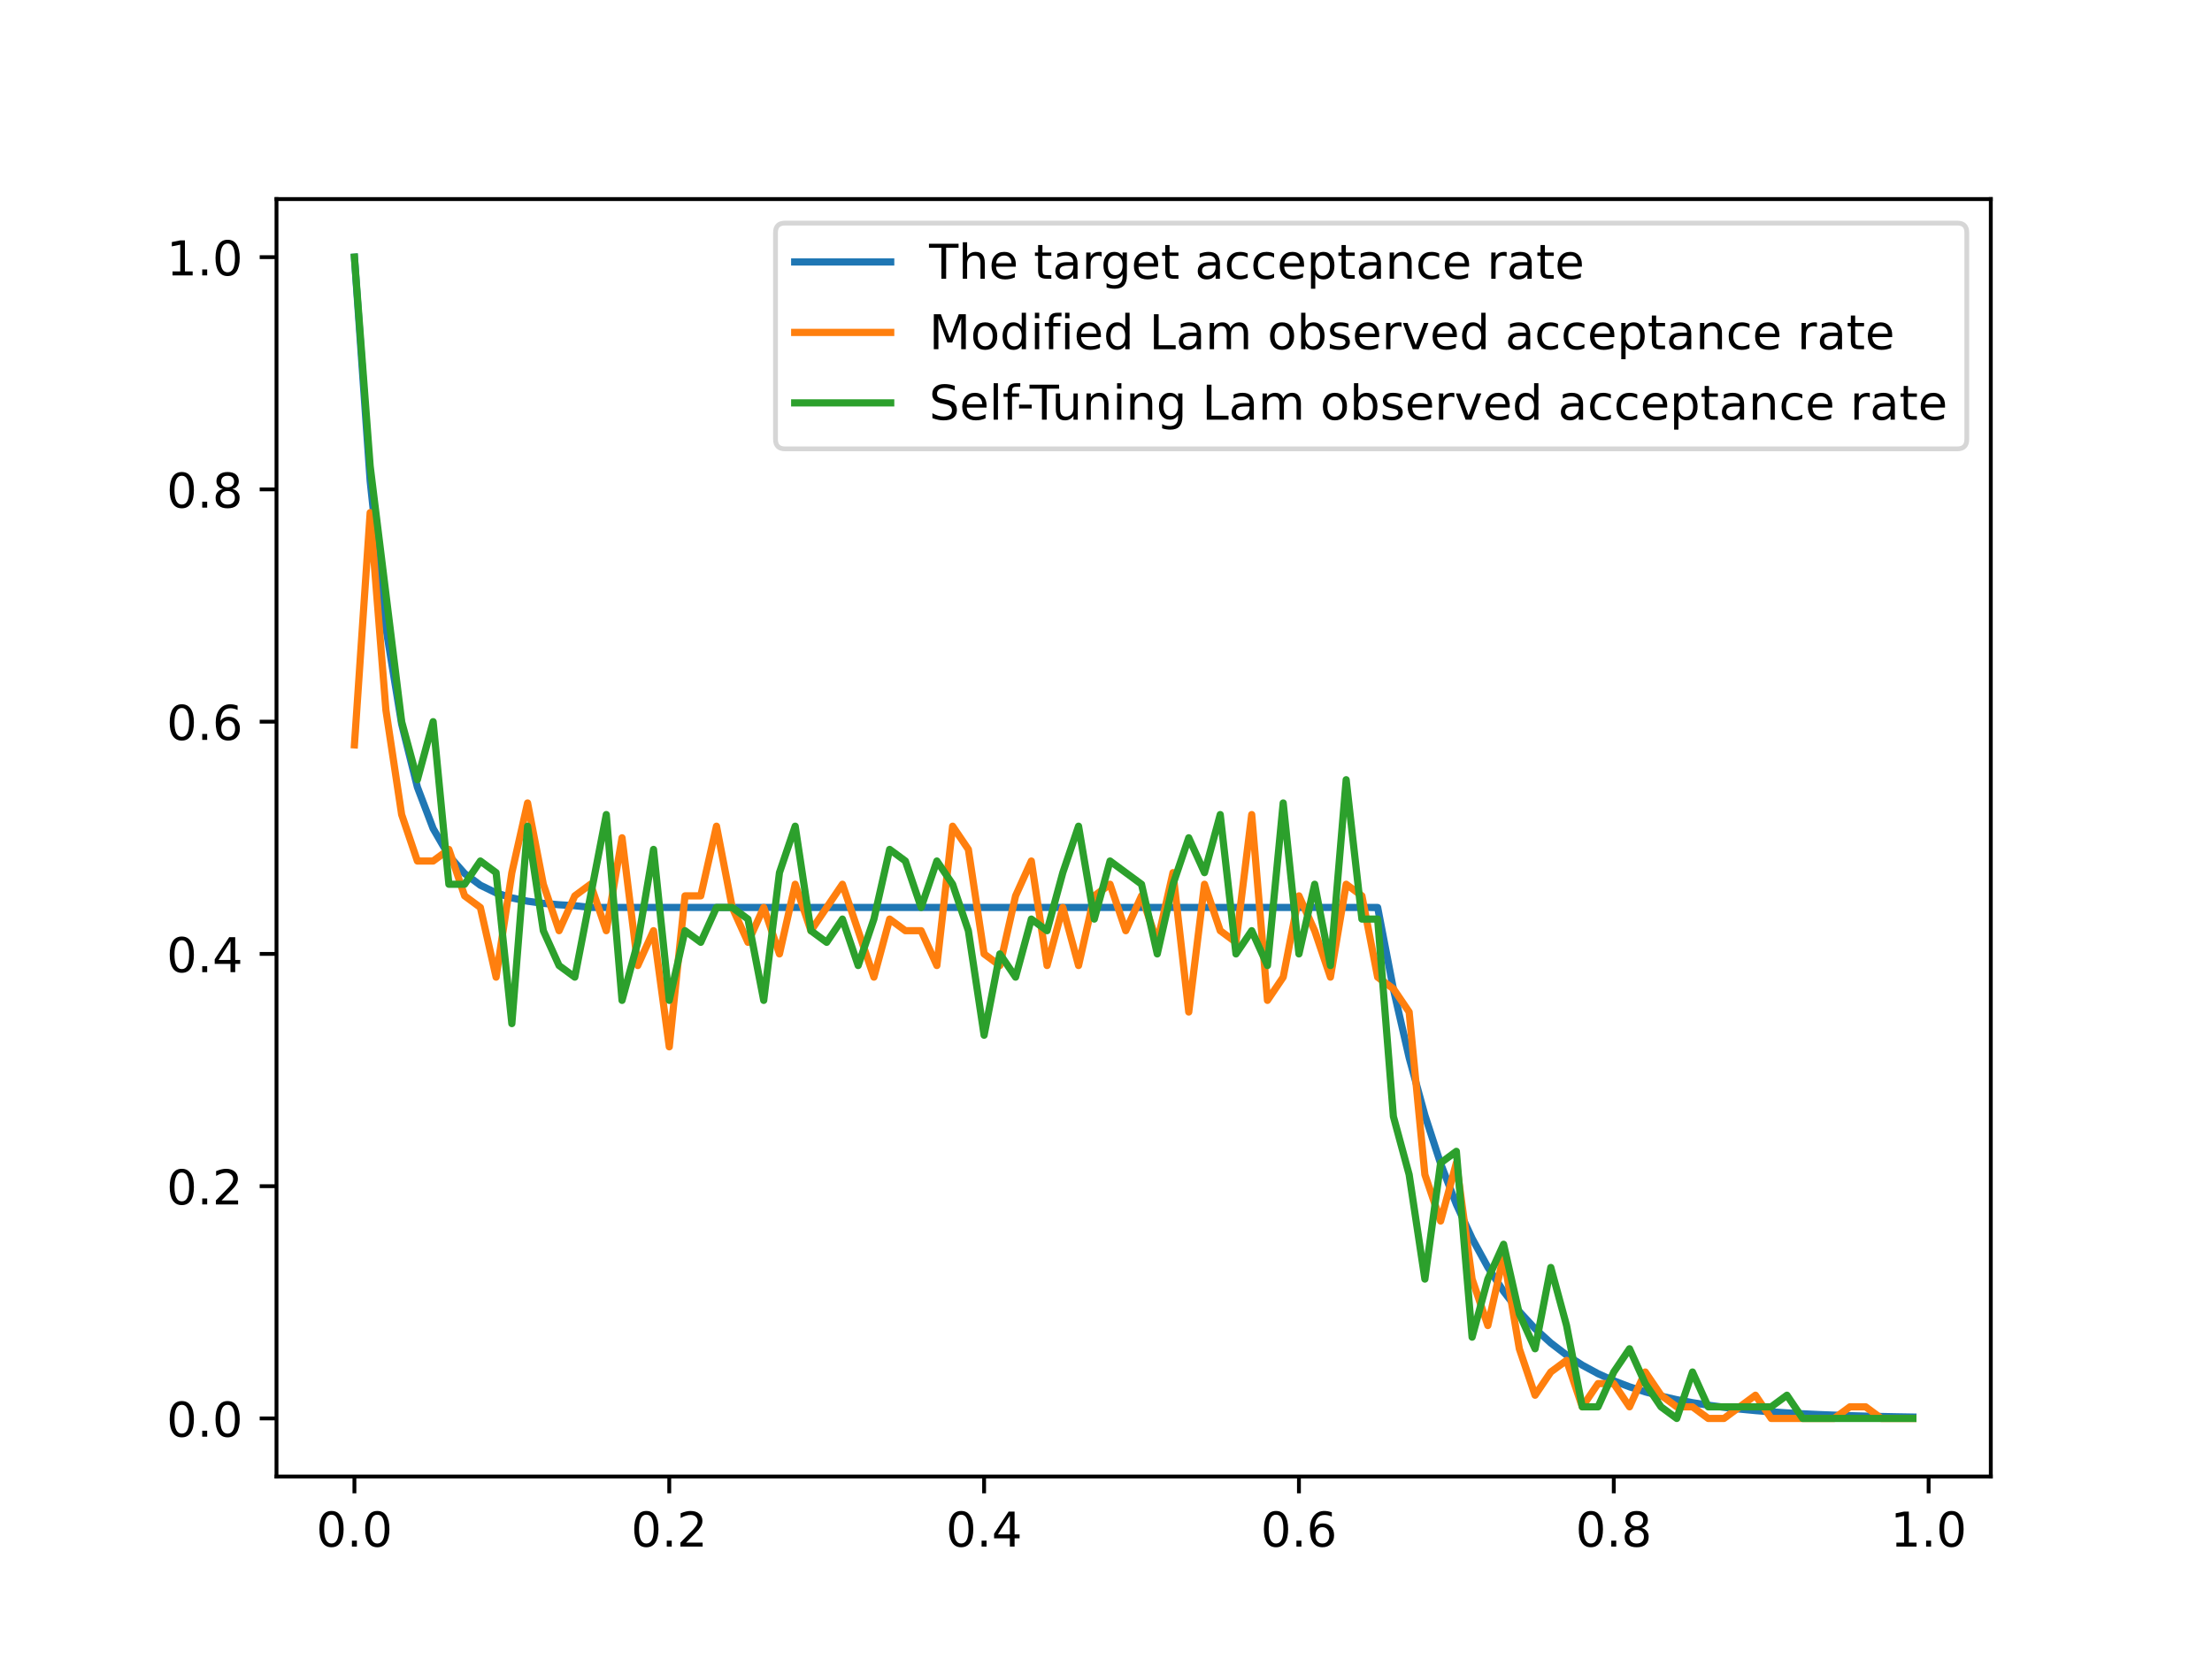 <?xml version="1.0" encoding="utf-8" standalone="no"?>
<!DOCTYPE svg PUBLIC "-//W3C//DTD SVG 1.1//EN"
  "http://www.w3.org/Graphics/SVG/1.1/DTD/svg11.dtd">
<!-- Created with matplotlib (https://matplotlib.org/) -->
<svg height="345.6pt" version="1.1" viewBox="0 0 460.8 345.6" width="460.8pt" xmlns="http://www.w3.org/2000/svg" xmlns:xlink="http://www.w3.org/1999/xlink">
 <defs>
  <style type="text/css">*{stroke-linecap:butt;stroke-linejoin:round;}</style>
 </defs>
 <g id="figure_1">
  <g id="patch_1">
   <path d="M 0 345.6 
L 460.8 345.6 
L 460.8 0 
L 0 0 
z
" style="fill:#ffffff;"/>
  </g>
  <g id="axes_1">
   <g id="patch_2">
    <path d="M 57.6 307.584 
L 414.72 307.584 
L 414.72 41.472 
L 57.6 41.472 
z
" style="fill:#ffffff;"/>
   </g>
   <g id="matplotlib.axis_1">
    <g id="xtick_1">
     <g id="line2d_1">
      <defs>
       <path d="M 0 0 
L 0 3.5 
" id="ma29574d305" style="stroke:#000000;stroke-width:0.8;"/>
      </defs>
      <g>
       <use style="stroke:#000000;stroke-width:0.8;" x="73.832" xlink:href="#ma29574d305" y="307.584"/>
      </g>
     </g>
     <g id="text_1">
      <!-- 0.0 -->
      <g transform="translate(65.881 322.182)scale(0.1 -0.1)">
       <defs>
        <path d="M 31.781 66.406 
Q 24.172 66.406 20.328 58.906 
Q 16.5 51.422 16.5 36.375 
Q 16.5 21.391 20.328 13.891 
Q 24.172 6.391 31.781 6.391 
Q 39.453 6.391 43.281 13.891 
Q 47.125 21.391 47.125 36.375 
Q 47.125 51.422 43.281 58.906 
Q 39.453 66.406 31.781 66.406 
z
M 31.781 74.219 
Q 44.047 74.219 50.516 64.516 
Q 56.984 54.828 56.984 36.375 
Q 56.984 17.969 50.516 8.266 
Q 44.047 -1.422 31.781 -1.422 
Q 19.531 -1.422 13.062 8.266 
Q 6.594 17.969 6.594 36.375 
Q 6.594 54.828 13.062 64.516 
Q 19.531 74.219 31.781 74.219 
z
" id="DejaVuSans-48"/>
        <path d="M 10.688 12.406 
L 21 12.406 
L 21 0 
L 10.688 0 
z
" id="DejaVuSans-46"/>
       </defs>
       <use xlink:href="#DejaVuSans-48"/>
       <use x="63.623" xlink:href="#DejaVuSans-46"/>
       <use x="95.41" xlink:href="#DejaVuSans-48"/>
      </g>
     </g>
    </g>
    <g id="xtick_2">
     <g id="line2d_2">
      <g>
       <use style="stroke:#000000;stroke-width:0.8;" x="139.419" xlink:href="#ma29574d305" y="307.584"/>
      </g>
     </g>
     <g id="text_2">
      <!-- 0.2 -->
      <g transform="translate(131.468 322.182)scale(0.1 -0.1)">
       <defs>
        <path d="M 19.188 8.297 
L 53.609 8.297 
L 53.609 0 
L 7.328 0 
L 7.328 8.297 
Q 12.938 14.109 22.625 23.891 
Q 32.328 33.688 34.812 36.531 
Q 39.547 41.844 41.422 45.531 
Q 43.312 49.219 43.312 52.781 
Q 43.312 58.594 39.234 62.25 
Q 35.156 65.922 28.609 65.922 
Q 23.969 65.922 18.812 64.312 
Q 13.672 62.703 7.812 59.422 
L 7.812 69.391 
Q 13.766 71.781 18.938 73 
Q 24.125 74.219 28.422 74.219 
Q 39.75 74.219 46.484 68.547 
Q 53.219 62.891 53.219 53.422 
Q 53.219 48.922 51.531 44.891 
Q 49.859 40.875 45.406 35.406 
Q 44.188 33.984 37.641 27.219 
Q 31.109 20.453 19.188 8.297 
z
" id="DejaVuSans-50"/>
       </defs>
       <use xlink:href="#DejaVuSans-48"/>
       <use x="63.623" xlink:href="#DejaVuSans-46"/>
       <use x="95.41" xlink:href="#DejaVuSans-50"/>
      </g>
     </g>
    </g>
    <g id="xtick_3">
     <g id="line2d_3">
      <g>
       <use style="stroke:#000000;stroke-width:0.8;" x="205.006" xlink:href="#ma29574d305" y="307.584"/>
      </g>
     </g>
     <g id="text_3">
      <!-- 0.4 -->
      <g transform="translate(197.054 322.182)scale(0.1 -0.1)">
       <defs>
        <path d="M 37.797 64.312 
L 12.891 25.391 
L 37.797 25.391 
z
M 35.203 72.906 
L 47.609 72.906 
L 47.609 25.391 
L 58.016 25.391 
L 58.016 17.188 
L 47.609 17.188 
L 47.609 0 
L 37.797 0 
L 37.797 17.188 
L 4.891 17.188 
L 4.891 26.703 
z
" id="DejaVuSans-52"/>
       </defs>
       <use xlink:href="#DejaVuSans-48"/>
       <use x="63.623" xlink:href="#DejaVuSans-46"/>
       <use x="95.41" xlink:href="#DejaVuSans-52"/>
      </g>
     </g>
    </g>
    <g id="xtick_4">
     <g id="line2d_4">
      <g>
       <use style="stroke:#000000;stroke-width:0.8;" x="270.593" xlink:href="#ma29574d305" y="307.584"/>
      </g>
     </g>
     <g id="text_4">
      <!-- 0.6 -->
      <g transform="translate(262.641 322.182)scale(0.1 -0.1)">
       <defs>
        <path d="M 33.016 40.375 
Q 26.375 40.375 22.484 35.828 
Q 18.609 31.297 18.609 23.391 
Q 18.609 15.531 22.484 10.953 
Q 26.375 6.391 33.016 6.391 
Q 39.656 6.391 43.531 10.953 
Q 47.406 15.531 47.406 23.391 
Q 47.406 31.297 43.531 35.828 
Q 39.656 40.375 33.016 40.375 
z
M 52.594 71.297 
L 52.594 62.312 
Q 48.875 64.062 45.094 64.984 
Q 41.312 65.922 37.594 65.922 
Q 27.828 65.922 22.672 59.328 
Q 17.531 52.734 16.797 39.406 
Q 19.672 43.656 24.016 45.922 
Q 28.375 48.188 33.594 48.188 
Q 44.578 48.188 50.953 41.516 
Q 57.328 34.859 57.328 23.391 
Q 57.328 12.156 50.688 5.359 
Q 44.047 -1.422 33.016 -1.422 
Q 20.359 -1.422 13.672 8.266 
Q 6.984 17.969 6.984 36.375 
Q 6.984 53.656 15.188 63.938 
Q 23.391 74.219 37.203 74.219 
Q 40.922 74.219 44.703 73.484 
Q 48.484 72.75 52.594 71.297 
z
" id="DejaVuSans-54"/>
       </defs>
       <use xlink:href="#DejaVuSans-48"/>
       <use x="63.623" xlink:href="#DejaVuSans-46"/>
       <use x="95.41" xlink:href="#DejaVuSans-54"/>
      </g>
     </g>
    </g>
    <g id="xtick_5">
     <g id="line2d_5">
      <g>
       <use style="stroke:#000000;stroke-width:0.8;" x="336.18" xlink:href="#ma29574d305" y="307.584"/>
      </g>
     </g>
     <g id="text_5">
      <!-- 0.8 -->
      <g transform="translate(328.228 322.182)scale(0.1 -0.1)">
       <defs>
        <path d="M 31.781 34.625 
Q 24.75 34.625 20.719 30.859 
Q 16.703 27.094 16.703 20.516 
Q 16.703 13.922 20.719 10.156 
Q 24.75 6.391 31.781 6.391 
Q 38.812 6.391 42.859 10.172 
Q 46.922 13.969 46.922 20.516 
Q 46.922 27.094 42.891 30.859 
Q 38.875 34.625 31.781 34.625 
z
M 21.922 38.812 
Q 15.578 40.375 12.031 44.719 
Q 8.5 49.078 8.5 55.328 
Q 8.5 64.062 14.719 69.141 
Q 20.953 74.219 31.781 74.219 
Q 42.672 74.219 48.875 69.141 
Q 55.078 64.062 55.078 55.328 
Q 55.078 49.078 51.531 44.719 
Q 48 40.375 41.703 38.812 
Q 48.828 37.156 52.797 32.312 
Q 56.781 27.484 56.781 20.516 
Q 56.781 9.906 50.312 4.234 
Q 43.844 -1.422 31.781 -1.422 
Q 19.734 -1.422 13.25 4.234 
Q 6.781 9.906 6.781 20.516 
Q 6.781 27.484 10.781 32.312 
Q 14.797 37.156 21.922 38.812 
z
M 18.312 54.391 
Q 18.312 48.734 21.844 45.562 
Q 25.391 42.391 31.781 42.391 
Q 38.141 42.391 41.719 45.562 
Q 45.312 48.734 45.312 54.391 
Q 45.312 60.062 41.719 63.234 
Q 38.141 66.406 31.781 66.406 
Q 25.391 66.406 21.844 63.234 
Q 18.312 60.062 18.312 54.391 
z
" id="DejaVuSans-56"/>
       </defs>
       <use xlink:href="#DejaVuSans-48"/>
       <use x="63.623" xlink:href="#DejaVuSans-46"/>
       <use x="95.41" xlink:href="#DejaVuSans-56"/>
      </g>
     </g>
    </g>
    <g id="xtick_6">
     <g id="line2d_6">
      <g>
       <use style="stroke:#000000;stroke-width:0.8;" x="401.766" xlink:href="#ma29574d305" y="307.584"/>
      </g>
     </g>
     <g id="text_6">
      <!-- 1.0 -->
      <g transform="translate(393.815 322.182)scale(0.1 -0.1)">
       <defs>
        <path d="M 12.406 8.297 
L 28.516 8.297 
L 28.516 63.922 
L 10.984 60.406 
L 10.984 69.391 
L 28.422 72.906 
L 38.281 72.906 
L 38.281 8.297 
L 54.391 8.297 
L 54.391 0 
L 12.406 0 
z
" id="DejaVuSans-49"/>
       </defs>
       <use xlink:href="#DejaVuSans-49"/>
       <use x="63.623" xlink:href="#DejaVuSans-46"/>
       <use x="95.41" xlink:href="#DejaVuSans-48"/>
      </g>
     </g>
    </g>
   </g>
   <g id="matplotlib.axis_2">
    <g id="ytick_1">
     <g id="line2d_7">
      <defs>
       <path d="M 0 0 
L -3.5 0 
" id="m30a933aea3" style="stroke:#000000;stroke-width:0.8;"/>
      </defs>
      <g>
       <use style="stroke:#000000;stroke-width:0.8;" x="57.6" xlink:href="#m30a933aea3" y="295.488"/>
      </g>
     </g>
     <g id="text_7">
      <!-- 0.0 -->
      <g transform="translate(34.697 299.287)scale(0.1 -0.1)">
       <use xlink:href="#DejaVuSans-48"/>
       <use x="63.623" xlink:href="#DejaVuSans-46"/>
       <use x="95.41" xlink:href="#DejaVuSans-48"/>
      </g>
     </g>
    </g>
    <g id="ytick_2">
     <g id="line2d_8">
      <g>
       <use style="stroke:#000000;stroke-width:0.8;" x="57.6" xlink:href="#m30a933aea3" y="247.104"/>
      </g>
     </g>
     <g id="text_8">
      <!-- 0.2 -->
      <g transform="translate(34.697 250.903)scale(0.1 -0.1)">
       <use xlink:href="#DejaVuSans-48"/>
       <use x="63.623" xlink:href="#DejaVuSans-46"/>
       <use x="95.41" xlink:href="#DejaVuSans-50"/>
      </g>
     </g>
    </g>
    <g id="ytick_3">
     <g id="line2d_9">
      <g>
       <use style="stroke:#000000;stroke-width:0.8;" x="57.6" xlink:href="#m30a933aea3" y="198.72"/>
      </g>
     </g>
     <g id="text_9">
      <!-- 0.4 -->
      <g transform="translate(34.697 202.519)scale(0.1 -0.1)">
       <use xlink:href="#DejaVuSans-48"/>
       <use x="63.623" xlink:href="#DejaVuSans-46"/>
       <use x="95.41" xlink:href="#DejaVuSans-52"/>
      </g>
     </g>
    </g>
    <g id="ytick_4">
     <g id="line2d_10">
      <g>
       <use style="stroke:#000000;stroke-width:0.8;" x="57.6" xlink:href="#m30a933aea3" y="150.336"/>
      </g>
     </g>
     <g id="text_10">
      <!-- 0.6 -->
      <g transform="translate(34.697 154.135)scale(0.1 -0.1)">
       <use xlink:href="#DejaVuSans-48"/>
       <use x="63.623" xlink:href="#DejaVuSans-46"/>
       <use x="95.41" xlink:href="#DejaVuSans-54"/>
      </g>
     </g>
    </g>
    <g id="ytick_5">
     <g id="line2d_11">
      <g>
       <use style="stroke:#000000;stroke-width:0.8;" x="57.6" xlink:href="#m30a933aea3" y="101.952"/>
      </g>
     </g>
     <g id="text_11">
      <!-- 0.8 -->
      <g transform="translate(34.697 105.751)scale(0.1 -0.1)">
       <use xlink:href="#DejaVuSans-48"/>
       <use x="63.623" xlink:href="#DejaVuSans-46"/>
       <use x="95.41" xlink:href="#DejaVuSans-56"/>
      </g>
     </g>
    </g>
    <g id="ytick_6">
     <g id="line2d_12">
      <g>
       <use style="stroke:#000000;stroke-width:0.8;" x="57.6" xlink:href="#m30a933aea3" y="53.568"/>
      </g>
     </g>
     <g id="text_12">
      <!-- 1.0 -->
      <g transform="translate(34.697 57.367)scale(0.1 -0.1)">
       <use xlink:href="#DejaVuSans-49"/>
       <use x="63.623" xlink:href="#DejaVuSans-46"/>
       <use x="95.41" xlink:href="#DejaVuSans-48"/>
      </g>
     </g>
    </g>
   </g>
   <g id="line2d_13">
    <path clip-path="url(#p3ab5024ce2)" d="M 73.833 53.574 
L 77.112 100.199 
L 80.391 130.777 
L 83.671 150.831 
L 86.95 163.983 
L 90.229 172.608 
L 93.509 178.265 
L 96.788 181.974 
L 100.067 184.407 
L 103.347 186.003 
L 106.626 187.049 
L 109.905 187.736 
L 113.185 188.186 
L 116.464 188.481 
L 119.743 188.674 
L 123.023 189.043 
L 126.302 189.043 
L 129.581 189.043 
L 132.861 189.043 
L 136.14 189.043 
L 139.42 189.043 
L 142.699 189.043 
L 145.978 189.043 
L 149.258 189.043 
L 152.537 189.043 
L 155.816 189.043 
L 159.096 189.043 
L 162.375 189.043 
L 165.654 189.043 
L 168.934 189.043 
L 172.213 189.043 
L 175.492 189.043 
L 178.772 189.043 
L 182.051 189.043 
L 185.33 189.043 
L 188.61 189.043 
L 191.889 189.043 
L 195.168 189.043 
L 198.448 189.043 
L 201.727 189.043 
L 205.006 189.043 
L 208.286 189.043 
L 211.565 189.043 
L 214.844 189.043 
L 218.124 189.043 
L 221.403 189.043 
L 224.682 189.043 
L 227.962 189.043 
L 231.241 189.043 
L 234.52 189.043 
L 237.8 189.043 
L 241.079 189.043 
L 244.358 189.043 
L 247.638 189.043 
L 250.917 189.043 
L 254.196 189.043 
L 257.476 189.043 
L 260.755 189.043 
L 264.034 189.043 
L 267.314 189.043 
L 270.593 189.043 
L 273.872 189.043 
L 277.152 189.043 
L 280.431 189.043 
L 283.71 189.043 
L 286.99 189.045 
L 290.269 206.036 
L 293.548 220.315 
L 296.828 232.314 
L 300.107 242.399 
L 303.386 250.873 
L 306.666 257.995 
L 309.945 263.98 
L 313.224 269.009 
L 316.504 273.236 
L 319.783 276.788 
L 323.062 279.773 
L 326.342 282.281 
L 329.621 284.39 
L 332.9 286.161 
L 336.18 287.65 
L 339.459 288.901 
L 342.739 289.953 
L 346.018 290.836 
L 349.297 291.579 
L 352.577 292.203 
L 355.856 292.727 
L 359.135 293.168 
L 362.415 293.538 
L 365.694 293.849 
L 368.973 294.111 
L 372.253 294.331 
L 375.532 294.516 
L 378.811 294.671 
L 382.091 294.801 
L 385.37 294.911 
L 388.649 295.003 
L 391.929 295.08 
L 395.208 295.145 
L 398.487 295.2 
" style="fill:none;stroke:#1f77b4;stroke-linecap:square;stroke-width:1.5;"/>
   </g>
   <g id="line2d_14">
    <path clip-path="url(#p3ab5024ce2)" d="M 73.833 155.174 
L 77.112 106.79 
L 80.391 147.917 
L 83.671 169.69 
L 86.95 179.366 
L 90.229 179.366 
L 93.509 176.947 
L 96.788 186.624 
L 100.067 189.043 
L 103.347 203.558 
L 106.626 181.786 
L 109.905 167.27 
L 113.185 184.205 
L 116.464 193.882 
L 119.743 186.624 
L 123.023 184.205 
L 126.302 193.882 
L 129.581 174.528 
L 132.861 201.139 
L 136.14 193.882 
L 139.42 218.074 
L 142.699 186.624 
L 145.978 186.624 
L 149.258 172.109 
L 152.537 189.043 
L 155.816 196.301 
L 159.096 189.043 
L 162.375 198.72 
L 165.654 184.205 
L 168.934 193.882 
L 172.213 189.043 
L 175.492 184.205 
L 178.772 193.882 
L 182.051 203.558 
L 185.33 191.462 
L 188.61 193.882 
L 191.889 193.882 
L 195.168 201.139 
L 198.448 172.109 
L 201.727 176.947 
L 205.006 198.72 
L 208.286 201.139 
L 211.565 186.624 
L 214.844 179.366 
L 218.124 201.139 
L 221.403 189.043 
L 224.682 201.139 
L 227.962 186.624 
L 231.241 184.205 
L 234.52 193.882 
L 237.8 186.624 
L 241.079 196.301 
L 244.358 181.786 
L 247.638 210.816 
L 250.917 184.205 
L 254.196 193.882 
L 257.476 196.301 
L 260.755 169.69 
L 264.034 208.397 
L 267.314 203.558 
L 270.593 186.624 
L 273.872 193.882 
L 277.152 203.558 
L 280.431 184.205 
L 283.71 186.624 
L 286.99 203.558 
L 290.269 205.978 
L 293.548 210.816 
L 296.828 244.685 
L 300.107 254.362 
L 303.386 242.266 
L 306.666 266.458 
L 309.945 276.134 
L 313.224 261.619 
L 316.504 280.973 
L 319.783 290.65 
L 323.062 285.811 
L 326.342 283.392 
L 329.621 293.069 
L 332.9 288.23 
L 336.18 288.23 
L 339.459 293.069 
L 342.739 285.811 
L 346.018 290.65 
L 349.297 293.069 
L 352.577 293.069 
L 355.856 295.488 
L 359.135 295.488 
L 362.415 293.069 
L 365.694 290.65 
L 368.973 295.488 
L 372.253 295.488 
L 375.532 295.488 
L 378.811 295.488 
L 382.091 295.488 
L 385.37 293.069 
L 388.649 293.069 
L 391.929 295.488 
L 395.208 295.488 
L 398.487 295.488 
" style="fill:none;stroke:#ff7f0e;stroke-linecap:square;stroke-width:1.5;"/>
   </g>
   <g id="line2d_15">
    <path clip-path="url(#p3ab5024ce2)" d="M 73.833 53.568 
L 77.112 97.114 
L 80.391 123.725 
L 83.671 150.336 
L 86.95 162.432 
L 90.229 150.336 
L 93.509 184.205 
L 96.788 184.205 
L 100.067 179.366 
L 103.347 181.786 
L 106.626 213.235 
L 109.905 172.109 
L 113.185 193.882 
L 116.464 201.139 
L 119.743 203.558 
L 123.023 186.624 
L 126.302 169.69 
L 129.581 208.397 
L 132.861 196.301 
L 136.14 176.947 
L 139.42 208.397 
L 142.699 193.882 
L 145.978 196.301 
L 149.258 189.043 
L 152.537 189.043 
L 155.816 191.462 
L 159.096 208.397 
L 162.375 181.786 
L 165.654 172.109 
L 168.934 193.882 
L 172.213 196.301 
L 175.492 191.462 
L 178.772 201.139 
L 182.051 191.462 
L 185.33 176.947 
L 188.61 179.366 
L 191.889 189.043 
L 195.168 179.366 
L 198.448 184.205 
L 201.727 193.882 
L 205.006 215.654 
L 208.286 198.72 
L 211.565 203.558 
L 214.844 191.462 
L 218.124 193.882 
L 221.403 181.786 
L 224.682 172.109 
L 227.962 191.462 
L 231.241 179.366 
L 234.52 181.786 
L 237.8 184.205 
L 241.079 198.72 
L 244.358 184.205 
L 247.638 174.528 
L 250.917 181.786 
L 254.196 169.69 
L 257.476 198.72 
L 260.755 193.882 
L 264.034 201.139 
L 267.314 167.27 
L 270.593 198.72 
L 273.872 184.205 
L 277.152 201.139 
L 280.431 162.432 
L 283.71 191.462 
L 286.99 191.462 
L 290.269 232.589 
L 293.548 244.685 
L 296.828 266.458 
L 300.107 242.266 
L 303.386 239.846 
L 306.666 278.554 
L 309.945 266.458 
L 313.224 259.2 
L 316.504 273.715 
L 319.783 280.973 
L 323.062 264.038 
L 326.342 276.134 
L 329.621 293.069 
L 332.9 293.069 
L 336.18 285.811 
L 339.459 280.973 
L 342.739 288.23 
L 346.018 293.069 
L 349.297 295.488 
L 352.577 285.811 
L 355.856 293.069 
L 359.135 293.069 
L 362.415 293.069 
L 365.694 293.069 
L 368.973 293.069 
L 372.253 290.65 
L 375.532 295.488 
L 378.811 295.488 
L 382.091 295.488 
L 385.37 295.488 
L 388.649 295.488 
L 391.929 295.488 
L 395.208 295.488 
L 398.487 295.488 
" style="fill:none;stroke:#2ca02c;stroke-linecap:square;stroke-width:1.5;"/>
   </g>
   <g id="patch_3">
    <path d="M 57.6 307.584 
L 57.6 41.472 
" style="fill:none;stroke:#000000;stroke-linecap:square;stroke-linejoin:miter;stroke-width:0.8;"/>
   </g>
   <g id="patch_4">
    <path d="M 414.72 307.584 
L 414.72 41.472 
" style="fill:none;stroke:#000000;stroke-linecap:square;stroke-linejoin:miter;stroke-width:0.8;"/>
   </g>
   <g id="patch_5">
    <path d="M 57.6 307.584 
L 414.72 307.584 
" style="fill:none;stroke:#000000;stroke-linecap:square;stroke-linejoin:miter;stroke-width:0.8;"/>
   </g>
   <g id="patch_6">
    <path d="M 57.6 41.472 
L 414.72 41.472 
" style="fill:none;stroke:#000000;stroke-linecap:square;stroke-linejoin:miter;stroke-width:0.8;"/>
   </g>
   <g id="legend_1">
    <g id="patch_7">
     <path d="M 163.55 93.506 
L 407.72 93.506 
Q 409.72 93.506 409.72 91.506 
L 409.72 48.472 
Q 409.72 46.472 407.72 46.472 
L 163.55 46.472 
Q 161.55 46.472 161.55 48.472 
L 161.55 91.506 
Q 161.55 93.506 163.55 93.506 
z
" style="fill:#ffffff;opacity:0.8;stroke:#cccccc;stroke-linejoin:miter;"/>
    </g>
    <g id="line2d_16">
     <path d="M 165.55 54.57 
L 185.55 54.57 
" style="fill:none;stroke:#1f77b4;stroke-linecap:square;stroke-width:1.5;"/>
    </g>
    <g id="line2d_17"/>
    <g id="text_13">
     <!-- The target acceptance rate -->
     <g transform="translate(193.55 58.07)scale(0.1 -0.1)">
      <defs>
       <path d="M -0.297 72.906 
L 61.375 72.906 
L 61.375 64.594 
L 35.5 64.594 
L 35.5 0 
L 25.594 0 
L 25.594 64.594 
L -0.297 64.594 
z
" id="DejaVuSans-84"/>
       <path d="M 54.891 33.016 
L 54.891 0 
L 45.906 0 
L 45.906 32.719 
Q 45.906 40.484 42.875 44.328 
Q 39.844 48.188 33.797 48.188 
Q 26.516 48.188 22.312 43.547 
Q 18.109 38.922 18.109 30.906 
L 18.109 0 
L 9.078 0 
L 9.078 75.984 
L 18.109 75.984 
L 18.109 46.188 
Q 21.344 51.125 25.703 53.562 
Q 30.078 56 35.797 56 
Q 45.219 56 50.047 50.172 
Q 54.891 44.344 54.891 33.016 
z
" id="DejaVuSans-104"/>
       <path d="M 56.203 29.594 
L 56.203 25.203 
L 14.891 25.203 
Q 15.484 15.922 20.484 11.062 
Q 25.484 6.203 34.422 6.203 
Q 39.594 6.203 44.453 7.469 
Q 49.312 8.734 54.109 11.281 
L 54.109 2.781 
Q 49.266 0.734 44.188 -0.344 
Q 39.109 -1.422 33.891 -1.422 
Q 20.797 -1.422 13.156 6.188 
Q 5.516 13.812 5.516 26.812 
Q 5.516 40.234 12.766 48.109 
Q 20.016 56 32.328 56 
Q 43.359 56 49.781 48.891 
Q 56.203 41.797 56.203 29.594 
z
M 47.219 32.234 
Q 47.125 39.594 43.094 43.984 
Q 39.062 48.391 32.422 48.391 
Q 24.906 48.391 20.391 44.141 
Q 15.875 39.891 15.188 32.172 
z
" id="DejaVuSans-101"/>
       <path id="DejaVuSans-32"/>
       <path d="M 18.312 70.219 
L 18.312 54.688 
L 36.812 54.688 
L 36.812 47.703 
L 18.312 47.703 
L 18.312 18.016 
Q 18.312 11.328 20.141 9.422 
Q 21.969 7.516 27.594 7.516 
L 36.812 7.516 
L 36.812 0 
L 27.594 0 
Q 17.188 0 13.234 3.875 
Q 9.281 7.766 9.281 18.016 
L 9.281 47.703 
L 2.688 47.703 
L 2.688 54.688 
L 9.281 54.688 
L 9.281 70.219 
z
" id="DejaVuSans-116"/>
       <path d="M 34.281 27.484 
Q 23.391 27.484 19.188 25 
Q 14.984 22.516 14.984 16.5 
Q 14.984 11.719 18.141 8.906 
Q 21.297 6.109 26.703 6.109 
Q 34.188 6.109 38.703 11.406 
Q 43.219 16.703 43.219 25.484 
L 43.219 27.484 
z
M 52.203 31.203 
L 52.203 0 
L 43.219 0 
L 43.219 8.297 
Q 40.141 3.328 35.547 0.953 
Q 30.953 -1.422 24.312 -1.422 
Q 15.922 -1.422 10.953 3.297 
Q 6 8.016 6 15.922 
Q 6 25.141 12.172 29.828 
Q 18.359 34.516 30.609 34.516 
L 43.219 34.516 
L 43.219 35.406 
Q 43.219 41.609 39.141 45 
Q 35.062 48.391 27.688 48.391 
Q 23 48.391 18.547 47.266 
Q 14.109 46.141 10.016 43.891 
L 10.016 52.203 
Q 14.938 54.109 19.578 55.047 
Q 24.219 56 28.609 56 
Q 40.484 56 46.344 49.844 
Q 52.203 43.703 52.203 31.203 
z
" id="DejaVuSans-97"/>
       <path d="M 41.109 46.297 
Q 39.594 47.172 37.812 47.578 
Q 36.031 48 33.891 48 
Q 26.266 48 22.188 43.047 
Q 18.109 38.094 18.109 28.812 
L 18.109 0 
L 9.078 0 
L 9.078 54.688 
L 18.109 54.688 
L 18.109 46.188 
Q 20.953 51.172 25.484 53.578 
Q 30.031 56 36.531 56 
Q 37.453 56 38.578 55.875 
Q 39.703 55.766 41.062 55.516 
z
" id="DejaVuSans-114"/>
       <path d="M 45.406 27.984 
Q 45.406 37.75 41.375 43.109 
Q 37.359 48.484 30.078 48.484 
Q 22.859 48.484 18.828 43.109 
Q 14.797 37.75 14.797 27.984 
Q 14.797 18.266 18.828 12.891 
Q 22.859 7.516 30.078 7.516 
Q 37.359 7.516 41.375 12.891 
Q 45.406 18.266 45.406 27.984 
z
M 54.391 6.781 
Q 54.391 -7.172 48.188 -13.984 
Q 42 -20.797 29.203 -20.797 
Q 24.469 -20.797 20.266 -20.094 
Q 16.062 -19.391 12.109 -17.922 
L 12.109 -9.188 
Q 16.062 -11.328 19.922 -12.344 
Q 23.781 -13.375 27.781 -13.375 
Q 36.625 -13.375 41.016 -8.766 
Q 45.406 -4.156 45.406 5.172 
L 45.406 9.625 
Q 42.625 4.781 38.281 2.391 
Q 33.938 0 27.875 0 
Q 17.828 0 11.672 7.656 
Q 5.516 15.328 5.516 27.984 
Q 5.516 40.672 11.672 48.328 
Q 17.828 56 27.875 56 
Q 33.938 56 38.281 53.609 
Q 42.625 51.219 45.406 46.391 
L 45.406 54.688 
L 54.391 54.688 
z
" id="DejaVuSans-103"/>
       <path d="M 48.781 52.594 
L 48.781 44.188 
Q 44.969 46.297 41.141 47.344 
Q 37.312 48.391 33.406 48.391 
Q 24.656 48.391 19.812 42.844 
Q 14.984 37.312 14.984 27.297 
Q 14.984 17.281 19.812 11.734 
Q 24.656 6.203 33.406 6.203 
Q 37.312 6.203 41.141 7.25 
Q 44.969 8.297 48.781 10.406 
L 48.781 2.094 
Q 45.016 0.344 40.984 -0.531 
Q 36.969 -1.422 32.422 -1.422 
Q 20.062 -1.422 12.781 6.344 
Q 5.516 14.109 5.516 27.297 
Q 5.516 40.672 12.859 48.328 
Q 20.219 56 33.016 56 
Q 37.156 56 41.109 55.141 
Q 45.062 54.297 48.781 52.594 
z
" id="DejaVuSans-99"/>
       <path d="M 18.109 8.203 
L 18.109 -20.797 
L 9.078 -20.797 
L 9.078 54.688 
L 18.109 54.688 
L 18.109 46.391 
Q 20.953 51.266 25.266 53.625 
Q 29.594 56 35.594 56 
Q 45.562 56 51.781 48.094 
Q 58.016 40.188 58.016 27.297 
Q 58.016 14.406 51.781 6.484 
Q 45.562 -1.422 35.594 -1.422 
Q 29.594 -1.422 25.266 0.953 
Q 20.953 3.328 18.109 8.203 
z
M 48.688 27.297 
Q 48.688 37.203 44.609 42.844 
Q 40.531 48.484 33.406 48.484 
Q 26.266 48.484 22.188 42.844 
Q 18.109 37.203 18.109 27.297 
Q 18.109 17.391 22.188 11.75 
Q 26.266 6.109 33.406 6.109 
Q 40.531 6.109 44.609 11.75 
Q 48.688 17.391 48.688 27.297 
z
" id="DejaVuSans-112"/>
       <path d="M 54.891 33.016 
L 54.891 0 
L 45.906 0 
L 45.906 32.719 
Q 45.906 40.484 42.875 44.328 
Q 39.844 48.188 33.797 48.188 
Q 26.516 48.188 22.312 43.547 
Q 18.109 38.922 18.109 30.906 
L 18.109 0 
L 9.078 0 
L 9.078 54.688 
L 18.109 54.688 
L 18.109 46.188 
Q 21.344 51.125 25.703 53.562 
Q 30.078 56 35.797 56 
Q 45.219 56 50.047 50.172 
Q 54.891 44.344 54.891 33.016 
z
" id="DejaVuSans-110"/>
      </defs>
      <use xlink:href="#DejaVuSans-84"/>
      <use x="61.084" xlink:href="#DejaVuSans-104"/>
      <use x="124.463" xlink:href="#DejaVuSans-101"/>
      <use x="185.986" xlink:href="#DejaVuSans-32"/>
      <use x="217.773" xlink:href="#DejaVuSans-116"/>
      <use x="256.982" xlink:href="#DejaVuSans-97"/>
      <use x="318.262" xlink:href="#DejaVuSans-114"/>
      <use x="357.625" xlink:href="#DejaVuSans-103"/>
      <use x="421.102" xlink:href="#DejaVuSans-101"/>
      <use x="482.625" xlink:href="#DejaVuSans-116"/>
      <use x="521.834" xlink:href="#DejaVuSans-32"/>
      <use x="553.621" xlink:href="#DejaVuSans-97"/>
      <use x="614.9" xlink:href="#DejaVuSans-99"/>
      <use x="669.881" xlink:href="#DejaVuSans-99"/>
      <use x="724.861" xlink:href="#DejaVuSans-101"/>
      <use x="786.385" xlink:href="#DejaVuSans-112"/>
      <use x="849.861" xlink:href="#DejaVuSans-116"/>
      <use x="889.07" xlink:href="#DejaVuSans-97"/>
      <use x="950.35" xlink:href="#DejaVuSans-110"/>
      <use x="1013.729" xlink:href="#DejaVuSans-99"/>
      <use x="1068.709" xlink:href="#DejaVuSans-101"/>
      <use x="1130.232" xlink:href="#DejaVuSans-32"/>
      <use x="1162.02" xlink:href="#DejaVuSans-114"/>
      <use x="1203.133" xlink:href="#DejaVuSans-97"/>
      <use x="1264.412" xlink:href="#DejaVuSans-116"/>
      <use x="1303.621" xlink:href="#DejaVuSans-101"/>
     </g>
    </g>
    <g id="line2d_18">
     <path d="M 165.55 69.249 
L 185.55 69.249 
" style="fill:none;stroke:#ff7f0e;stroke-linecap:square;stroke-width:1.5;"/>
    </g>
    <g id="line2d_19"/>
    <g id="text_14">
     <!-- Modified Lam observed acceptance rate -->
     <g transform="translate(193.55 72.749)scale(0.1 -0.1)">
      <defs>
       <path d="M 9.812 72.906 
L 24.516 72.906 
L 43.109 23.297 
L 61.812 72.906 
L 76.516 72.906 
L 76.516 0 
L 66.891 0 
L 66.891 64.016 
L 48.094 14.016 
L 38.188 14.016 
L 19.391 64.016 
L 19.391 0 
L 9.812 0 
z
" id="DejaVuSans-77"/>
       <path d="M 30.609 48.391 
Q 23.391 48.391 19.188 42.75 
Q 14.984 37.109 14.984 27.297 
Q 14.984 17.484 19.156 11.844 
Q 23.344 6.203 30.609 6.203 
Q 37.797 6.203 41.984 11.859 
Q 46.188 17.531 46.188 27.297 
Q 46.188 37.016 41.984 42.703 
Q 37.797 48.391 30.609 48.391 
z
M 30.609 56 
Q 42.328 56 49.016 48.375 
Q 55.719 40.766 55.719 27.297 
Q 55.719 13.875 49.016 6.219 
Q 42.328 -1.422 30.609 -1.422 
Q 18.844 -1.422 12.172 6.219 
Q 5.516 13.875 5.516 27.297 
Q 5.516 40.766 12.172 48.375 
Q 18.844 56 30.609 56 
z
" id="DejaVuSans-111"/>
       <path d="M 45.406 46.391 
L 45.406 75.984 
L 54.391 75.984 
L 54.391 0 
L 45.406 0 
L 45.406 8.203 
Q 42.578 3.328 38.25 0.953 
Q 33.938 -1.422 27.875 -1.422 
Q 17.969 -1.422 11.734 6.484 
Q 5.516 14.406 5.516 27.297 
Q 5.516 40.188 11.734 48.094 
Q 17.969 56 27.875 56 
Q 33.938 56 38.25 53.625 
Q 42.578 51.266 45.406 46.391 
z
M 14.797 27.297 
Q 14.797 17.391 18.875 11.75 
Q 22.953 6.109 30.078 6.109 
Q 37.203 6.109 41.297 11.75 
Q 45.406 17.391 45.406 27.297 
Q 45.406 37.203 41.297 42.844 
Q 37.203 48.484 30.078 48.484 
Q 22.953 48.484 18.875 42.844 
Q 14.797 37.203 14.797 27.297 
z
" id="DejaVuSans-100"/>
       <path d="M 9.422 54.688 
L 18.406 54.688 
L 18.406 0 
L 9.422 0 
z
M 9.422 75.984 
L 18.406 75.984 
L 18.406 64.594 
L 9.422 64.594 
z
" id="DejaVuSans-105"/>
       <path d="M 37.109 75.984 
L 37.109 68.5 
L 28.516 68.5 
Q 23.688 68.5 21.797 66.547 
Q 19.922 64.594 19.922 59.516 
L 19.922 54.688 
L 34.719 54.688 
L 34.719 47.703 
L 19.922 47.703 
L 19.922 0 
L 10.891 0 
L 10.891 47.703 
L 2.297 47.703 
L 2.297 54.688 
L 10.891 54.688 
L 10.891 58.5 
Q 10.891 67.625 15.141 71.797 
Q 19.391 75.984 28.609 75.984 
z
" id="DejaVuSans-102"/>
       <path d="M 9.812 72.906 
L 19.672 72.906 
L 19.672 8.297 
L 55.172 8.297 
L 55.172 0 
L 9.812 0 
z
" id="DejaVuSans-76"/>
       <path d="M 52 44.188 
Q 55.375 50.25 60.062 53.125 
Q 64.75 56 71.094 56 
Q 79.641 56 84.281 50.016 
Q 88.922 44.047 88.922 33.016 
L 88.922 0 
L 79.891 0 
L 79.891 32.719 
Q 79.891 40.578 77.094 44.375 
Q 74.312 48.188 68.609 48.188 
Q 61.625 48.188 57.562 43.547 
Q 53.516 38.922 53.516 30.906 
L 53.516 0 
L 44.484 0 
L 44.484 32.719 
Q 44.484 40.625 41.703 44.406 
Q 38.922 48.188 33.109 48.188 
Q 26.219 48.188 22.156 43.531 
Q 18.109 38.875 18.109 30.906 
L 18.109 0 
L 9.078 0 
L 9.078 54.688 
L 18.109 54.688 
L 18.109 46.188 
Q 21.188 51.219 25.484 53.609 
Q 29.781 56 35.688 56 
Q 41.656 56 45.828 52.969 
Q 50 49.953 52 44.188 
z
" id="DejaVuSans-109"/>
       <path d="M 48.688 27.297 
Q 48.688 37.203 44.609 42.844 
Q 40.531 48.484 33.406 48.484 
Q 26.266 48.484 22.188 42.844 
Q 18.109 37.203 18.109 27.297 
Q 18.109 17.391 22.188 11.75 
Q 26.266 6.109 33.406 6.109 
Q 40.531 6.109 44.609 11.75 
Q 48.688 17.391 48.688 27.297 
z
M 18.109 46.391 
Q 20.953 51.266 25.266 53.625 
Q 29.594 56 35.594 56 
Q 45.562 56 51.781 48.094 
Q 58.016 40.188 58.016 27.297 
Q 58.016 14.406 51.781 6.484 
Q 45.562 -1.422 35.594 -1.422 
Q 29.594 -1.422 25.266 0.953 
Q 20.953 3.328 18.109 8.203 
L 18.109 0 
L 9.078 0 
L 9.078 75.984 
L 18.109 75.984 
z
" id="DejaVuSans-98"/>
       <path d="M 44.281 53.078 
L 44.281 44.578 
Q 40.484 46.531 36.375 47.5 
Q 32.281 48.484 27.875 48.484 
Q 21.188 48.484 17.844 46.438 
Q 14.5 44.391 14.5 40.281 
Q 14.5 37.156 16.891 35.375 
Q 19.281 33.594 26.516 31.984 
L 29.594 31.297 
Q 39.156 29.25 43.188 25.516 
Q 47.219 21.781 47.219 15.094 
Q 47.219 7.469 41.188 3.016 
Q 35.156 -1.422 24.609 -1.422 
Q 20.219 -1.422 15.453 -0.562 
Q 10.688 0.297 5.422 2 
L 5.422 11.281 
Q 10.406 8.688 15.234 7.391 
Q 20.062 6.109 24.812 6.109 
Q 31.156 6.109 34.562 8.281 
Q 37.984 10.453 37.984 14.406 
Q 37.984 18.062 35.516 20.016 
Q 33.062 21.969 24.703 23.781 
L 21.578 24.516 
Q 13.234 26.266 9.516 29.906 
Q 5.812 33.547 5.812 39.891 
Q 5.812 47.609 11.281 51.797 
Q 16.75 56 26.812 56 
Q 31.781 56 36.172 55.266 
Q 40.578 54.547 44.281 53.078 
z
" id="DejaVuSans-115"/>
       <path d="M 2.984 54.688 
L 12.5 54.688 
L 29.594 8.797 
L 46.688 54.688 
L 56.203 54.688 
L 35.688 0 
L 23.484 0 
z
" id="DejaVuSans-118"/>
      </defs>
      <use xlink:href="#DejaVuSans-77"/>
      <use x="86.279" xlink:href="#DejaVuSans-111"/>
      <use x="147.461" xlink:href="#DejaVuSans-100"/>
      <use x="210.938" xlink:href="#DejaVuSans-105"/>
      <use x="238.721" xlink:href="#DejaVuSans-102"/>
      <use x="273.926" xlink:href="#DejaVuSans-105"/>
      <use x="301.709" xlink:href="#DejaVuSans-101"/>
      <use x="363.232" xlink:href="#DejaVuSans-100"/>
      <use x="426.709" xlink:href="#DejaVuSans-32"/>
      <use x="458.496" xlink:href="#DejaVuSans-76"/>
      <use x="514.209" xlink:href="#DejaVuSans-97"/>
      <use x="575.488" xlink:href="#DejaVuSans-109"/>
      <use x="672.9" xlink:href="#DejaVuSans-32"/>
      <use x="704.688" xlink:href="#DejaVuSans-111"/>
      <use x="765.869" xlink:href="#DejaVuSans-98"/>
      <use x="829.346" xlink:href="#DejaVuSans-115"/>
      <use x="881.445" xlink:href="#DejaVuSans-101"/>
      <use x="942.969" xlink:href="#DejaVuSans-114"/>
      <use x="984.082" xlink:href="#DejaVuSans-118"/>
      <use x="1043.262" xlink:href="#DejaVuSans-101"/>
      <use x="1104.785" xlink:href="#DejaVuSans-100"/>
      <use x="1168.262" xlink:href="#DejaVuSans-32"/>
      <use x="1200.049" xlink:href="#DejaVuSans-97"/>
      <use x="1261.328" xlink:href="#DejaVuSans-99"/>
      <use x="1316.309" xlink:href="#DejaVuSans-99"/>
      <use x="1371.289" xlink:href="#DejaVuSans-101"/>
      <use x="1432.812" xlink:href="#DejaVuSans-112"/>
      <use x="1496.289" xlink:href="#DejaVuSans-116"/>
      <use x="1535.498" xlink:href="#DejaVuSans-97"/>
      <use x="1596.777" xlink:href="#DejaVuSans-110"/>
      <use x="1660.156" xlink:href="#DejaVuSans-99"/>
      <use x="1715.137" xlink:href="#DejaVuSans-101"/>
      <use x="1776.66" xlink:href="#DejaVuSans-32"/>
      <use x="1808.447" xlink:href="#DejaVuSans-114"/>
      <use x="1849.561" xlink:href="#DejaVuSans-97"/>
      <use x="1910.84" xlink:href="#DejaVuSans-116"/>
      <use x="1950.049" xlink:href="#DejaVuSans-101"/>
     </g>
    </g>
    <g id="line2d_20">
     <path d="M 165.55 83.927 
L 185.55 83.927 
" style="fill:none;stroke:#2ca02c;stroke-linecap:square;stroke-width:1.5;"/>
    </g>
    <g id="line2d_21"/>
    <g id="text_15">
     <!-- Self-Tuning Lam observed acceptance rate -->
     <g transform="translate(193.55 87.427)scale(0.1 -0.1)">
      <defs>
       <path d="M 53.516 70.516 
L 53.516 60.891 
Q 47.906 63.578 42.922 64.891 
Q 37.938 66.219 33.297 66.219 
Q 25.25 66.219 20.875 63.094 
Q 16.5 59.969 16.5 54.203 
Q 16.5 49.359 19.406 46.891 
Q 22.312 44.438 30.422 42.922 
L 36.375 41.703 
Q 47.406 39.594 52.656 34.297 
Q 57.906 29 57.906 20.125 
Q 57.906 9.516 50.797 4.047 
Q 43.703 -1.422 29.984 -1.422 
Q 24.812 -1.422 18.969 -0.25 
Q 13.141 0.922 6.891 3.219 
L 6.891 13.375 
Q 12.891 10.016 18.656 8.297 
Q 24.422 6.594 29.984 6.594 
Q 38.422 6.594 43.016 9.906 
Q 47.609 13.234 47.609 19.391 
Q 47.609 24.75 44.312 27.781 
Q 41.016 30.812 33.5 32.328 
L 27.484 33.5 
Q 16.453 35.688 11.516 40.375 
Q 6.594 45.062 6.594 53.422 
Q 6.594 63.094 13.406 68.656 
Q 20.219 74.219 32.172 74.219 
Q 37.312 74.219 42.625 73.281 
Q 47.953 72.359 53.516 70.516 
z
" id="DejaVuSans-83"/>
       <path d="M 9.422 75.984 
L 18.406 75.984 
L 18.406 0 
L 9.422 0 
z
" id="DejaVuSans-108"/>
       <path d="M 4.891 31.391 
L 31.203 31.391 
L 31.203 23.391 
L 4.891 23.391 
z
" id="DejaVuSans-45"/>
       <path d="M 8.5 21.578 
L 8.5 54.688 
L 17.484 54.688 
L 17.484 21.922 
Q 17.484 14.156 20.5 10.266 
Q 23.531 6.391 29.594 6.391 
Q 36.859 6.391 41.078 11.031 
Q 45.312 15.672 45.312 23.688 
L 45.312 54.688 
L 54.297 54.688 
L 54.297 0 
L 45.312 0 
L 45.312 8.406 
Q 42.047 3.422 37.719 1 
Q 33.406 -1.422 27.688 -1.422 
Q 18.266 -1.422 13.375 4.438 
Q 8.5 10.297 8.5 21.578 
z
M 31.109 56 
z
" id="DejaVuSans-117"/>
      </defs>
      <use xlink:href="#DejaVuSans-83"/>
      <use x="63.477" xlink:href="#DejaVuSans-101"/>
      <use x="125" xlink:href="#DejaVuSans-108"/>
      <use x="152.783" xlink:href="#DejaVuSans-102"/>
      <use x="182.488" xlink:href="#DejaVuSans-45"/>
      <use x="209.447" xlink:href="#DejaVuSans-84"/>
      <use x="255.406" xlink:href="#DejaVuSans-117"/>
      <use x="318.785" xlink:href="#DejaVuSans-110"/>
      <use x="382.164" xlink:href="#DejaVuSans-105"/>
      <use x="409.947" xlink:href="#DejaVuSans-110"/>
      <use x="473.326" xlink:href="#DejaVuSans-103"/>
      <use x="536.803" xlink:href="#DejaVuSans-32"/>
      <use x="568.59" xlink:href="#DejaVuSans-76"/>
      <use x="624.303" xlink:href="#DejaVuSans-97"/>
      <use x="685.582" xlink:href="#DejaVuSans-109"/>
      <use x="782.994" xlink:href="#DejaVuSans-32"/>
      <use x="814.781" xlink:href="#DejaVuSans-111"/>
      <use x="875.963" xlink:href="#DejaVuSans-98"/>
      <use x="939.439" xlink:href="#DejaVuSans-115"/>
      <use x="991.539" xlink:href="#DejaVuSans-101"/>
      <use x="1053.062" xlink:href="#DejaVuSans-114"/>
      <use x="1094.176" xlink:href="#DejaVuSans-118"/>
      <use x="1153.355" xlink:href="#DejaVuSans-101"/>
      <use x="1214.879" xlink:href="#DejaVuSans-100"/>
      <use x="1278.355" xlink:href="#DejaVuSans-32"/>
      <use x="1310.143" xlink:href="#DejaVuSans-97"/>
      <use x="1371.422" xlink:href="#DejaVuSans-99"/>
      <use x="1426.402" xlink:href="#DejaVuSans-99"/>
      <use x="1481.383" xlink:href="#DejaVuSans-101"/>
      <use x="1542.906" xlink:href="#DejaVuSans-112"/>
      <use x="1606.383" xlink:href="#DejaVuSans-116"/>
      <use x="1645.592" xlink:href="#DejaVuSans-97"/>
      <use x="1706.871" xlink:href="#DejaVuSans-110"/>
      <use x="1770.25" xlink:href="#DejaVuSans-99"/>
      <use x="1825.23" xlink:href="#DejaVuSans-101"/>
      <use x="1886.754" xlink:href="#DejaVuSans-32"/>
      <use x="1918.541" xlink:href="#DejaVuSans-114"/>
      <use x="1959.654" xlink:href="#DejaVuSans-97"/>
      <use x="2020.934" xlink:href="#DejaVuSans-116"/>
      <use x="2060.143" xlink:href="#DejaVuSans-101"/>
     </g>
    </g>
   </g>
  </g>
 </g>
 <defs>
  <clipPath id="p3ab5024ce2">
   <rect height="266.112" width="357.12" x="57.6" y="41.472"/>
  </clipPath>
 </defs>
</svg>
